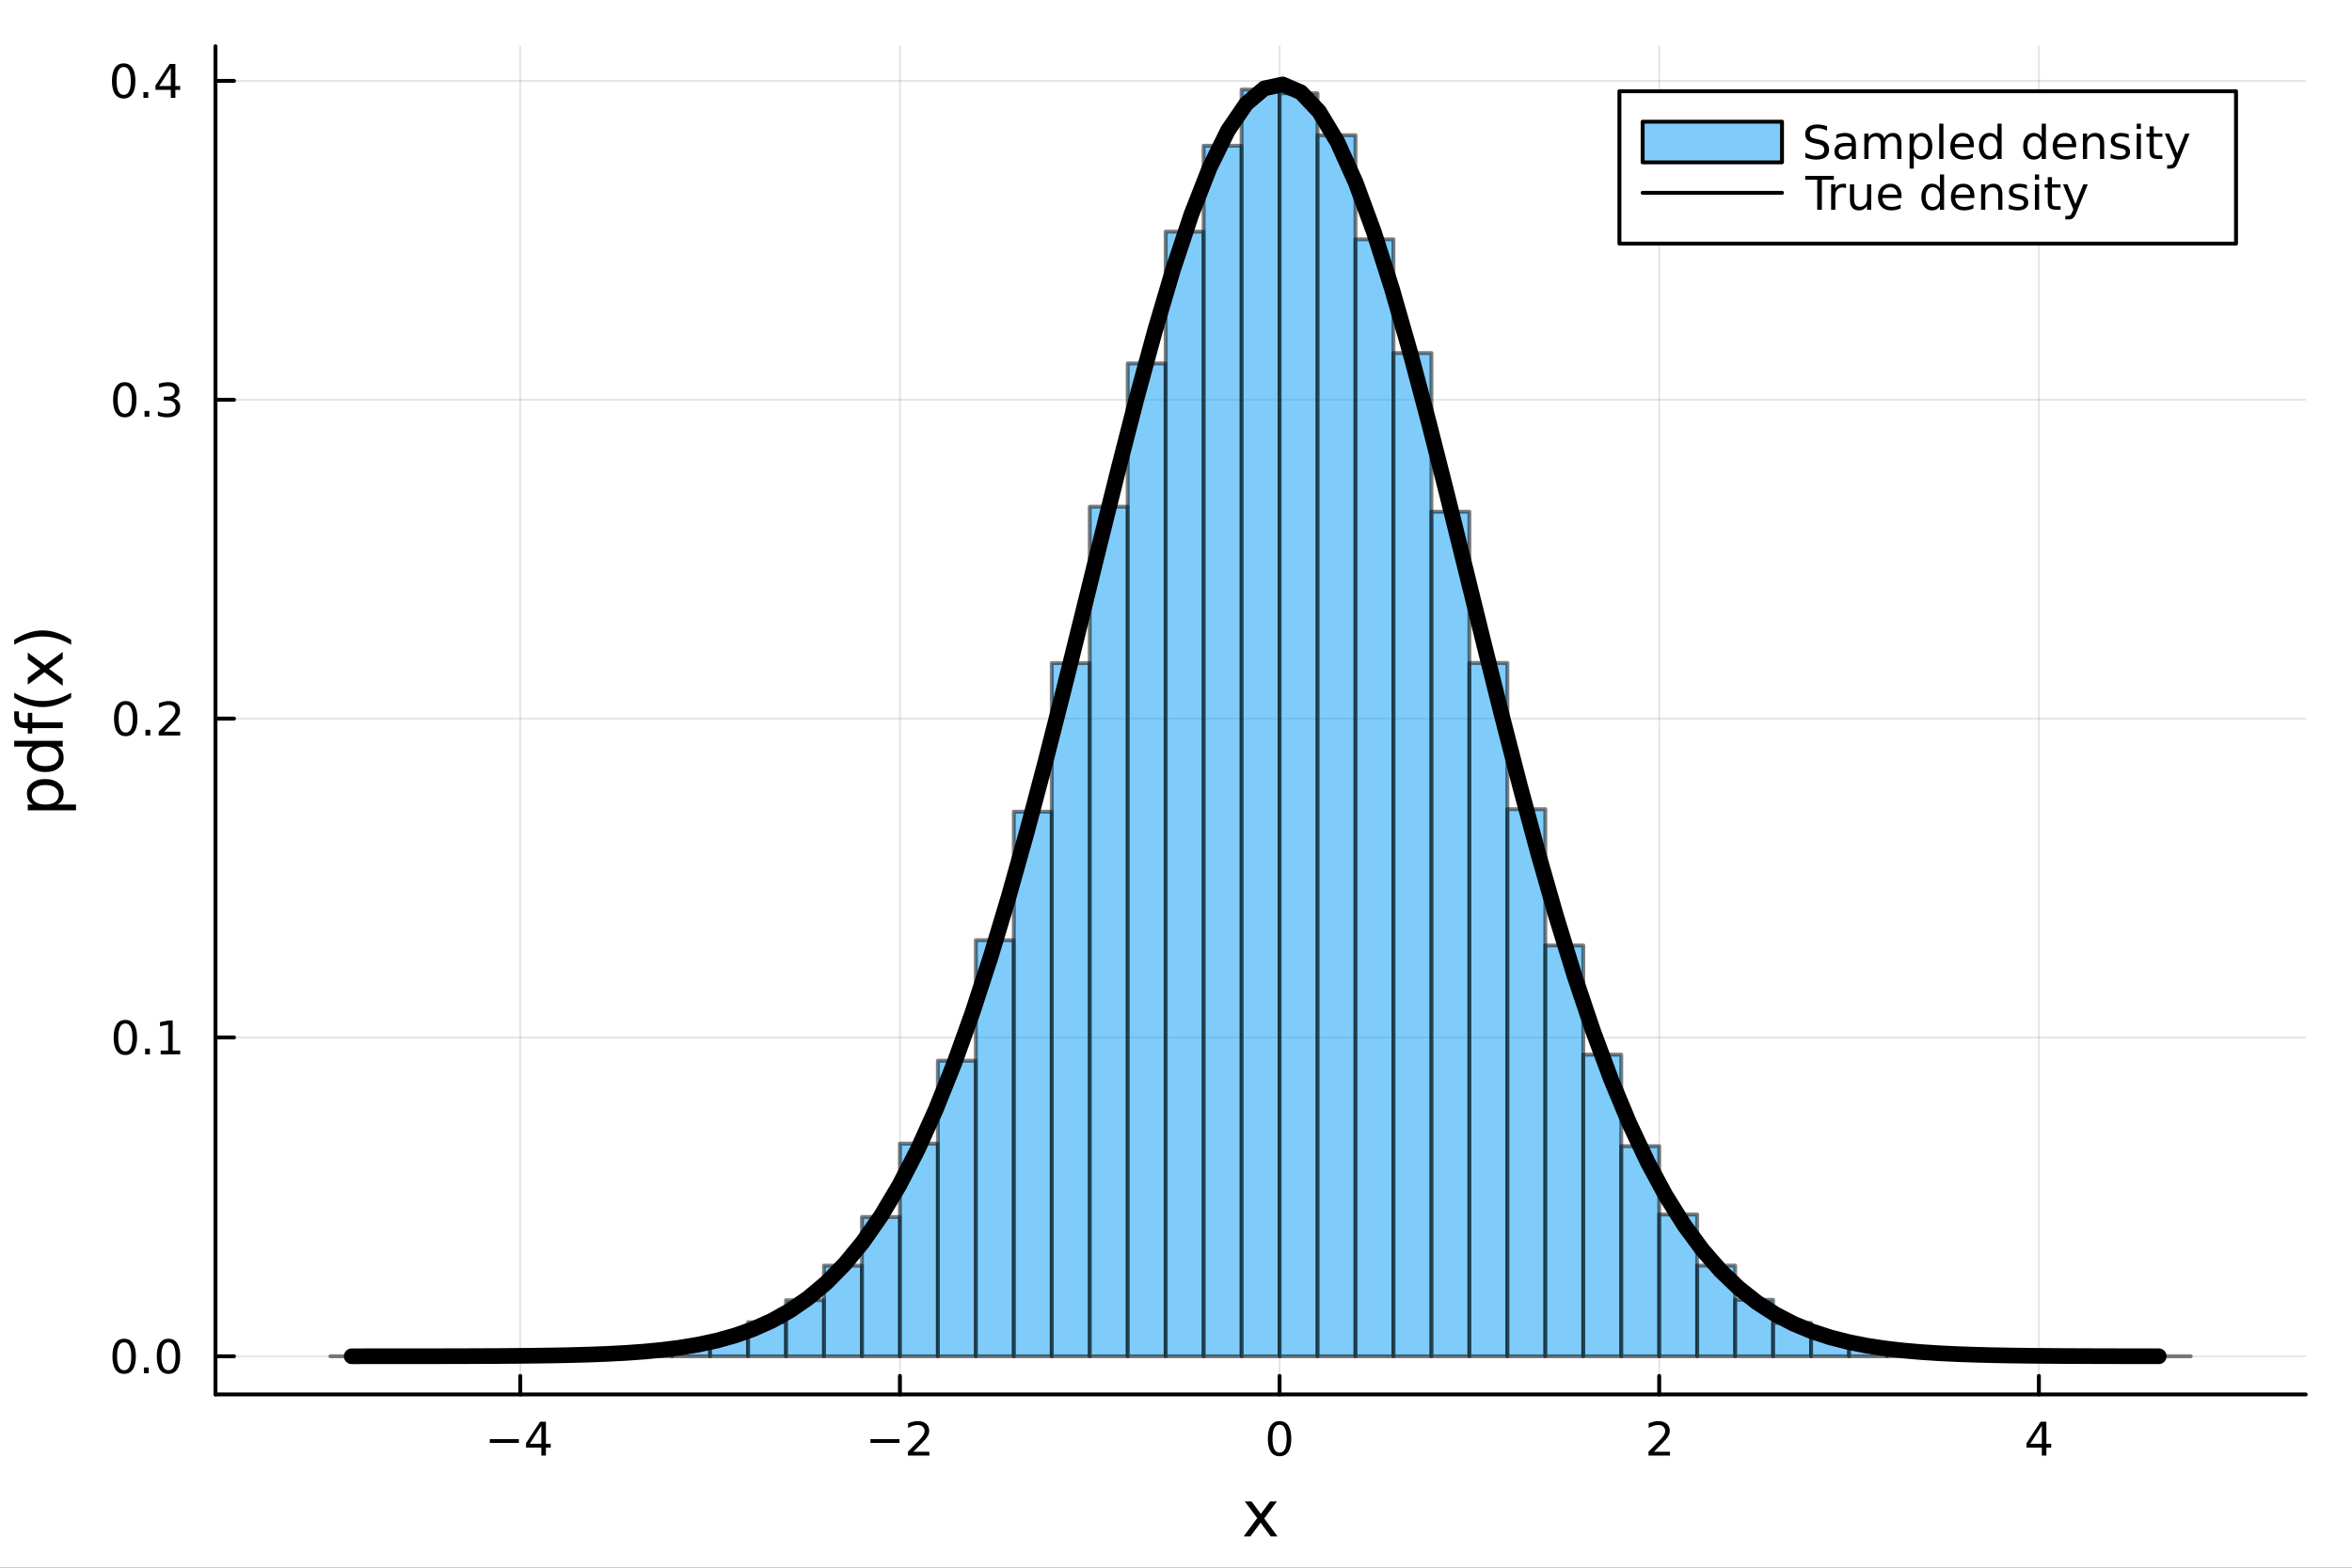 <?xml version="1.0" encoding="utf-8"?>
<svg xmlns="http://www.w3.org/2000/svg" xmlns:xlink="http://www.w3.org/1999/xlink" width="600" height="400" viewBox="0 0 2400 1600">
<rect x="0" y="0" width="2400" height="1600" fill="#333333" stroke="none"/>
<defs>
  <clipPath id="clip700">
    <rect x="0" y="0" width="2400" height="1600"/>
  </clipPath>
</defs>
<path clip-path="url(#clip700)" d="
M0 1600 L2400 1600 L2400 0 L0 0  Z
  " fill="#ffffff" fill-rule="evenodd" fill-opacity="1"/>
<defs>
  <clipPath id="clip701">
    <rect x="480" y="0" width="1681" height="1600"/>
  </clipPath>
</defs>
<path clip-path="url(#clip700)" d="
M219.866 1423.18 L2352.76 1423.18 L2352.76 47.244 L219.866 47.244  Z
  " fill="#ffffff" fill-rule="evenodd" fill-opacity="1"/>
<defs>
  <clipPath id="clip702">
    <rect x="219" y="47" width="2134" height="1377"/>
  </clipPath>
</defs>
<polyline clip-path="url(#clip702)" style="stroke:#000000; stroke-linecap:round; stroke-linejoin:round; stroke-width:2; stroke-opacity:0.1; fill:none" points="
  530.879,1423.18 530.879,47.244 
  "/>
<polyline clip-path="url(#clip702)" style="stroke:#000000; stroke-linecap:round; stroke-linejoin:round; stroke-width:2; stroke-opacity:0.1; fill:none" points="
  918.28,1423.18 918.28,47.244 
  "/>
<polyline clip-path="url(#clip702)" style="stroke:#000000; stroke-linecap:round; stroke-linejoin:round; stroke-width:2; stroke-opacity:0.1; fill:none" points="
  1305.68,1423.18 1305.68,47.244 
  "/>
<polyline clip-path="url(#clip702)" style="stroke:#000000; stroke-linecap:round; stroke-linejoin:round; stroke-width:2; stroke-opacity:0.1; fill:none" points="
  1693.08,1423.18 1693.08,47.244 
  "/>
<polyline clip-path="url(#clip702)" style="stroke:#000000; stroke-linecap:round; stroke-linejoin:round; stroke-width:2; stroke-opacity:0.1; fill:none" points="
  2080.48,1423.18 2080.48,47.244 
  "/>
<polyline clip-path="url(#clip700)" style="stroke:#000000; stroke-linecap:round; stroke-linejoin:round; stroke-width:4; stroke-opacity:1; fill:none" points="
  219.866,1423.18 2352.76,1423.18 
  "/>
<polyline clip-path="url(#clip700)" style="stroke:#000000; stroke-linecap:round; stroke-linejoin:round; stroke-width:4; stroke-opacity:1; fill:none" points="
  530.879,1423.18 530.879,1404.28 
  "/>
<polyline clip-path="url(#clip700)" style="stroke:#000000; stroke-linecap:round; stroke-linejoin:round; stroke-width:4; stroke-opacity:1; fill:none" points="
  918.28,1423.18 918.28,1404.28 
  "/>
<polyline clip-path="url(#clip700)" style="stroke:#000000; stroke-linecap:round; stroke-linejoin:round; stroke-width:4; stroke-opacity:1; fill:none" points="
  1305.68,1423.18 1305.68,1404.28 
  "/>
<polyline clip-path="url(#clip700)" style="stroke:#000000; stroke-linecap:round; stroke-linejoin:round; stroke-width:4; stroke-opacity:1; fill:none" points="
  1693.08,1423.18 1693.08,1404.28 
  "/>
<polyline clip-path="url(#clip700)" style="stroke:#000000; stroke-linecap:round; stroke-linejoin:round; stroke-width:4; stroke-opacity:1; fill:none" points="
  2080.48,1423.18 2080.48,1404.28 
  "/>
<path clip-path="url(#clip700)" d="M499.78 1468.75 L529.456 1468.75 L529.456 1472.69 L499.78 1472.69 L499.78 1468.75 Z" fill="#000000" fill-rule="evenodd" fill-opacity="1" /><path clip-path="url(#clip700)" d="M552.396 1455.09 L540.59 1473.54 L552.396 1473.54 L552.396 1455.09 M551.169 1451.02 L557.048 1451.02 L557.048 1473.54 L561.979 1473.54 L561.979 1477.43 L557.048 1477.43 L557.048 1485.58 L552.396 1485.58 L552.396 1477.43 L536.794 1477.43 L536.794 1472.92 L551.169 1451.02 Z" fill="#000000" fill-rule="evenodd" fill-opacity="1" /><path clip-path="url(#clip700)" d="M888.223 1468.75 L917.898 1468.75 L917.898 1472.69 L888.223 1472.69 L888.223 1468.75 Z" fill="#000000" fill-rule="evenodd" fill-opacity="1" /><path clip-path="url(#clip700)" d="M932.019 1481.64 L948.338 1481.64 L948.338 1485.58 L926.394 1485.58 L926.394 1481.64 Q929.056 1478.89 933.639 1474.26 Q938.245 1469.61 939.426 1468.27 Q941.671 1465.74 942.551 1464.01 Q943.454 1462.25 943.454 1460.56 Q943.454 1457.8 941.509 1456.07 Q939.588 1454.33 936.486 1454.33 Q934.287 1454.33 931.833 1455.09 Q929.403 1455.86 926.625 1457.41 L926.625 1452.69 Q929.449 1451.55 931.903 1450.97 Q934.357 1450.39 936.394 1450.39 Q941.764 1450.39 944.958 1453.08 Q948.153 1455.77 948.153 1460.26 Q948.153 1462.39 947.343 1464.31 Q946.556 1466.2 944.449 1468.8 Q943.87 1469.47 940.769 1472.69 Q937.667 1475.88 932.019 1481.64 Z" fill="#000000" fill-rule="evenodd" fill-opacity="1" /><path clip-path="url(#clip700)" d="M1305.68 1454.1 Q1302.07 1454.1 1300.24 1457.66 Q1298.44 1461.2 1298.44 1468.33 Q1298.44 1475.44 1300.24 1479.01 Q1302.07 1482.55 1305.68 1482.55 Q1309.32 1482.55 1311.12 1479.01 Q1312.95 1475.44 1312.95 1468.33 Q1312.95 1461.2 1311.12 1457.66 Q1309.32 1454.1 1305.68 1454.1 M1305.68 1450.39 Q1311.49 1450.39 1314.55 1455 Q1317.63 1459.58 1317.63 1468.33 Q1317.63 1477.06 1314.55 1481.67 Q1311.49 1486.25 1305.68 1486.25 Q1299.87 1486.25 1296.79 1481.67 Q1293.74 1477.06 1293.74 1468.33 Q1293.74 1459.58 1296.79 1455 Q1299.87 1450.39 1305.68 1450.39 Z" fill="#000000" fill-rule="evenodd" fill-opacity="1" /><path clip-path="url(#clip700)" d="M1687.73 1481.64 L1704.05 1481.64 L1704.05 1485.58 L1682.11 1485.58 L1682.11 1481.64 Q1684.77 1478.89 1689.36 1474.26 Q1693.96 1469.61 1695.14 1468.27 Q1697.39 1465.74 1698.27 1464.01 Q1699.17 1462.25 1699.17 1460.56 Q1699.17 1457.8 1697.23 1456.07 Q1695.3 1454.33 1692.2 1454.33 Q1690 1454.33 1687.55 1455.09 Q1685.12 1455.86 1682.34 1457.41 L1682.34 1452.69 Q1685.17 1451.55 1687.62 1450.97 Q1690.07 1450.39 1692.11 1450.39 Q1697.48 1450.39 1700.67 1453.08 Q1703.87 1455.77 1703.87 1460.26 Q1703.87 1462.39 1703.06 1464.31 Q1702.27 1466.2 1700.17 1468.8 Q1699.59 1469.47 1696.48 1472.69 Q1693.38 1475.88 1687.73 1481.64 Z" fill="#000000" fill-rule="evenodd" fill-opacity="1" /><path clip-path="url(#clip700)" d="M2083.49 1455.09 L2071.69 1473.54 L2083.49 1473.54 L2083.49 1455.09 M2082.27 1451.02 L2088.14 1451.02 L2088.14 1473.54 L2093.08 1473.54 L2093.08 1477.43 L2088.14 1477.43 L2088.14 1485.58 L2083.49 1485.58 L2083.49 1477.43 L2067.89 1477.43 L2067.89 1472.92 L2082.27 1451.02 Z" fill="#000000" fill-rule="evenodd" fill-opacity="1" /><path clip-path="url(#clip700)" d="M1302.93 1532.4 L1290.04 1549.74 L1303.59 1568.04 L1296.69 1568.04 L1286.31 1554.04 L1275.93 1568.04 L1269.03 1568.04 L1282.87 1549.39 L1270.21 1532.4 L1277.11 1532.4 L1286.57 1545.1 L1296.02 1532.4 L1302.93 1532.4 Z" fill="#000000" fill-rule="evenodd" fill-opacity="1" /><polyline clip-path="url(#clip702)" style="stroke:#000000; stroke-linecap:round; stroke-linejoin:round; stroke-width:2; stroke-opacity:0.1; fill:none" points="
  219.866,1384.24 2352.76,1384.24 
  "/>
<polyline clip-path="url(#clip702)" style="stroke:#000000; stroke-linecap:round; stroke-linejoin:round; stroke-width:2; stroke-opacity:0.1; fill:none" points="
  219.866,1058.82 2352.76,1058.82 
  "/>
<polyline clip-path="url(#clip702)" style="stroke:#000000; stroke-linecap:round; stroke-linejoin:round; stroke-width:2; stroke-opacity:0.1; fill:none" points="
  219.866,733.407 2352.76,733.407 
  "/>
<polyline clip-path="url(#clip702)" style="stroke:#000000; stroke-linecap:round; stroke-linejoin:round; stroke-width:2; stroke-opacity:0.1; fill:none" points="
  219.866,407.991 2352.76,407.991 
  "/>
<polyline clip-path="url(#clip702)" style="stroke:#000000; stroke-linecap:round; stroke-linejoin:round; stroke-width:2; stroke-opacity:0.1; fill:none" points="
  219.866,82.576 2352.76,82.576 
  "/>
<polyline clip-path="url(#clip700)" style="stroke:#000000; stroke-linecap:round; stroke-linejoin:round; stroke-width:4; stroke-opacity:1; fill:none" points="
  219.866,1423.18 219.866,47.244 
  "/>
<polyline clip-path="url(#clip700)" style="stroke:#000000; stroke-linecap:round; stroke-linejoin:round; stroke-width:4; stroke-opacity:1; fill:none" points="
  219.866,1384.24 238.764,1384.24 
  "/>
<polyline clip-path="url(#clip700)" style="stroke:#000000; stroke-linecap:round; stroke-linejoin:round; stroke-width:4; stroke-opacity:1; fill:none" points="
  219.866,1058.82 238.764,1058.82 
  "/>
<polyline clip-path="url(#clip700)" style="stroke:#000000; stroke-linecap:round; stroke-linejoin:round; stroke-width:4; stroke-opacity:1; fill:none" points="
  219.866,733.407 238.764,733.407 
  "/>
<polyline clip-path="url(#clip700)" style="stroke:#000000; stroke-linecap:round; stroke-linejoin:round; stroke-width:4; stroke-opacity:1; fill:none" points="
  219.866,407.991 238.764,407.991 
  "/>
<polyline clip-path="url(#clip700)" style="stroke:#000000; stroke-linecap:round; stroke-linejoin:round; stroke-width:4; stroke-opacity:1; fill:none" points="
  219.866,82.576 238.764,82.576 
  "/>
<path clip-path="url(#clip700)" d="M126.691 1370.04 Q123.08 1370.04 121.251 1373.6 Q119.445 1377.14 119.445 1384.27 Q119.445 1391.38 121.251 1394.94 Q123.08 1398.49 126.691 1398.49 Q130.325 1398.49 132.13 1394.94 Q133.959 1391.38 133.959 1384.27 Q133.959 1377.14 132.13 1373.6 Q130.325 1370.04 126.691 1370.04 M126.691 1366.33 Q132.501 1366.33 135.556 1370.94 Q138.635 1375.52 138.635 1384.27 Q138.635 1393 135.556 1397.61 Q132.501 1402.19 126.691 1402.19 Q120.88 1402.19 117.802 1397.61 Q114.746 1393 114.746 1384.27 Q114.746 1375.52 117.802 1370.94 Q120.88 1366.33 126.691 1366.33 Z" fill="#000000" fill-rule="evenodd" fill-opacity="1" /><path clip-path="url(#clip700)" d="M146.853 1395.64 L151.737 1395.64 L151.737 1401.52 L146.853 1401.52 L146.853 1395.64 Z" fill="#000000" fill-rule="evenodd" fill-opacity="1" /><path clip-path="url(#clip700)" d="M171.922 1370.04 Q168.311 1370.04 166.482 1373.6 Q164.677 1377.14 164.677 1384.27 Q164.677 1391.38 166.482 1394.94 Q168.311 1398.49 171.922 1398.49 Q175.556 1398.49 177.362 1394.94 Q179.19 1391.38 179.19 1384.27 Q179.19 1377.14 177.362 1373.6 Q175.556 1370.04 171.922 1370.04 M171.922 1366.33 Q177.732 1366.33 180.788 1370.94 Q183.866 1375.52 183.866 1384.27 Q183.866 1393 180.788 1397.61 Q177.732 1402.19 171.922 1402.19 Q166.112 1402.19 163.033 1397.61 Q159.978 1393 159.978 1384.27 Q159.978 1375.52 163.033 1370.94 Q166.112 1366.33 171.922 1366.33 Z" fill="#000000" fill-rule="evenodd" fill-opacity="1" /><path clip-path="url(#clip700)" d="M127.917 1044.62 Q124.306 1044.62 122.478 1048.19 Q120.672 1051.73 120.672 1058.86 Q120.672 1065.96 122.478 1069.53 Q124.306 1073.07 127.917 1073.07 Q131.552 1073.07 133.357 1069.53 Q135.186 1065.96 135.186 1058.86 Q135.186 1051.73 133.357 1048.19 Q131.552 1044.62 127.917 1044.62 M127.917 1040.92 Q133.728 1040.92 136.783 1045.52 Q139.862 1050.11 139.862 1058.86 Q139.862 1067.58 136.783 1072.19 Q133.728 1076.77 127.917 1076.77 Q122.107 1076.77 119.029 1072.19 Q115.973 1067.58 115.973 1058.86 Q115.973 1050.11 119.029 1045.52 Q122.107 1040.92 127.917 1040.92 Z" fill="#000000" fill-rule="evenodd" fill-opacity="1" /><path clip-path="url(#clip700)" d="M148.079 1070.22 L152.964 1070.22 L152.964 1076.1 L148.079 1076.1 L148.079 1070.22 Z" fill="#000000" fill-rule="evenodd" fill-opacity="1" /><path clip-path="url(#clip700)" d="M163.959 1072.17 L171.598 1072.17 L171.598 1045.8 L163.288 1047.47 L163.288 1043.21 L171.552 1041.54 L176.227 1041.54 L176.227 1072.17 L183.866 1072.17 L183.866 1076.1 L163.959 1076.1 L163.959 1072.17 Z" fill="#000000" fill-rule="evenodd" fill-opacity="1" /><path clip-path="url(#clip700)" d="M128.288 719.206 Q124.677 719.206 122.848 722.77 Q121.043 726.312 121.043 733.442 Q121.043 740.548 122.848 744.113 Q124.677 747.655 128.288 747.655 Q131.922 747.655 133.728 744.113 Q135.556 740.548 135.556 733.442 Q135.556 726.312 133.728 722.77 Q131.922 719.206 128.288 719.206 M128.288 715.502 Q134.098 715.502 137.154 720.108 Q140.232 724.692 140.232 733.442 Q140.232 742.168 137.154 746.775 Q134.098 751.358 128.288 751.358 Q122.478 751.358 119.399 746.775 Q116.343 742.168 116.343 733.442 Q116.343 724.692 119.399 720.108 Q122.478 715.502 128.288 715.502 Z" fill="#000000" fill-rule="evenodd" fill-opacity="1" /><path clip-path="url(#clip700)" d="M148.45 744.807 L153.334 744.807 L153.334 750.687 L148.45 750.687 L148.45 744.807 Z" fill="#000000" fill-rule="evenodd" fill-opacity="1" /><path clip-path="url(#clip700)" d="M167.547 746.752 L183.866 746.752 L183.866 750.687 L161.922 750.687 L161.922 746.752 Q164.584 743.997 169.167 739.368 Q173.774 734.715 174.954 733.372 Q177.2 730.849 178.079 729.113 Q178.982 727.354 178.982 725.664 Q178.982 722.909 177.038 721.173 Q175.116 719.437 172.014 719.437 Q169.815 719.437 167.362 720.201 Q164.931 720.965 162.153 722.516 L162.153 717.794 Q164.977 716.659 167.431 716.081 Q169.885 715.502 171.922 715.502 Q177.292 715.502 180.487 718.187 Q183.681 720.872 183.681 725.363 Q183.681 727.493 182.871 729.414 Q182.084 731.312 179.977 733.905 Q179.399 734.576 176.297 737.793 Q173.195 740.988 167.547 746.752 Z" fill="#000000" fill-rule="evenodd" fill-opacity="1" /><path clip-path="url(#clip700)" d="M127.339 393.79 Q123.728 393.79 121.899 397.355 Q120.093 400.896 120.093 408.026 Q120.093 415.132 121.899 418.697 Q123.728 422.239 127.339 422.239 Q130.973 422.239 132.779 418.697 Q134.607 415.132 134.607 408.026 Q134.607 400.896 132.779 397.355 Q130.973 393.79 127.339 393.79 M127.339 390.086 Q133.149 390.086 136.204 394.693 Q139.283 399.276 139.283 408.026 Q139.283 416.753 136.204 421.359 Q133.149 425.943 127.339 425.943 Q121.529 425.943 118.45 421.359 Q115.394 416.753 115.394 408.026 Q115.394 399.276 118.45 394.693 Q121.529 390.086 127.339 390.086 Z" fill="#000000" fill-rule="evenodd" fill-opacity="1" /><path clip-path="url(#clip700)" d="M147.501 419.392 L152.385 419.392 L152.385 425.271 L147.501 425.271 L147.501 419.392 Z" fill="#000000" fill-rule="evenodd" fill-opacity="1" /><path clip-path="url(#clip700)" d="M176.737 406.637 Q180.093 407.355 181.968 409.623 Q183.866 411.892 183.866 415.225 Q183.866 420.341 180.348 423.142 Q176.829 425.943 170.348 425.943 Q168.172 425.943 165.857 425.503 Q163.565 425.086 161.112 424.23 L161.112 419.716 Q163.056 420.85 165.371 421.429 Q167.686 422.007 170.209 422.007 Q174.607 422.007 176.899 420.271 Q179.214 418.535 179.214 415.225 Q179.214 412.169 177.061 410.456 Q174.931 408.72 171.112 408.72 L167.084 408.72 L167.084 404.878 L171.297 404.878 Q174.746 404.878 176.575 403.512 Q178.403 402.123 178.403 399.531 Q178.403 396.869 176.505 395.457 Q174.63 394.021 171.112 394.021 Q169.19 394.021 166.991 394.438 Q164.792 394.855 162.153 395.734 L162.153 391.568 Q164.815 390.827 167.13 390.457 Q169.468 390.086 171.528 390.086 Q176.852 390.086 179.954 392.517 Q183.056 394.924 183.056 399.045 Q183.056 401.915 181.413 403.906 Q179.769 405.873 176.737 406.637 Z" fill="#000000" fill-rule="evenodd" fill-opacity="1" /><path clip-path="url(#clip700)" d="M126.205 68.374 Q122.593 68.374 120.765 71.939 Q118.959 75.481 118.959 82.61 Q118.959 89.717 120.765 93.281 Q122.593 96.823 126.205 96.823 Q129.839 96.823 131.644 93.281 Q133.473 89.717 133.473 82.61 Q133.473 75.481 131.644 71.939 Q129.839 68.374 126.205 68.374 M126.205 64.671 Q132.015 64.671 135.07 69.277 Q138.149 73.86 138.149 82.61 Q138.149 91.337 135.07 95.944 Q132.015 100.527 126.205 100.527 Q120.394 100.527 117.316 95.944 Q114.26 91.337 114.26 82.61 Q114.26 73.86 117.316 69.277 Q120.394 64.671 126.205 64.671 Z" fill="#000000" fill-rule="evenodd" fill-opacity="1" /><path clip-path="url(#clip700)" d="M146.366 93.976 L151.251 93.976 L151.251 99.856 L146.366 99.856 L146.366 93.976 Z" fill="#000000" fill-rule="evenodd" fill-opacity="1" /><path clip-path="url(#clip700)" d="M174.283 69.37 L162.477 87.819 L174.283 87.819 L174.283 69.37 M173.056 65.296 L178.936 65.296 L178.936 87.819 L183.866 87.819 L183.866 91.707 L178.936 91.707 L178.936 99.856 L174.283 99.856 L174.283 91.707 L158.681 91.707 L158.681 87.194 L173.056 65.296 Z" fill="#000000" fill-rule="evenodd" fill-opacity="1" /><path clip-path="url(#clip700)" d="M58.657 821.133 L77.563 821.133 L77.563 827.021 L28.356 827.021 L28.356 821.133 L33.767 821.133 Q30.584 819.287 29.056 816.486 Q27.497 813.653 27.497 809.738 Q27.497 803.245 32.653 799.203 Q37.809 795.129 46.212 795.129 Q54.615 795.129 59.771 799.203 Q64.927 803.245 64.927 809.738 Q64.927 813.653 63.399 816.486 Q61.84 819.287 58.657 821.133 M46.212 801.208 Q39.751 801.208 36.09 803.882 Q32.398 806.524 32.398 811.171 Q32.398 815.818 36.09 818.491 Q39.751 821.133 46.212 821.133 Q52.673 821.133 56.365 818.491 Q60.026 815.818 60.026 811.171 Q60.026 806.524 56.365 803.882 Q52.673 801.208 46.212 801.208 Z" fill="#000000" fill-rule="evenodd" fill-opacity="1" /><path clip-path="url(#clip700)" d="M33.767 761.964 L14.479 761.964 L14.479 756.107 L64.004 756.107 L64.004 761.964 L58.657 761.964 Q61.84 763.81 63.399 766.643 Q64.927 769.444 64.927 773.39 Q64.927 779.851 59.771 783.926 Q54.615 787.968 46.212 787.968 Q37.809 787.968 32.653 783.926 Q27.497 779.851 27.497 773.39 Q27.497 769.444 29.056 766.643 Q30.584 763.81 33.767 761.964 M46.212 781.92 Q52.673 781.92 56.365 779.279 Q60.026 776.605 60.026 771.958 Q60.026 767.311 56.365 764.637 Q52.673 761.964 46.212 761.964 Q39.751 761.964 36.09 764.637 Q32.398 767.311 32.398 771.958 Q32.398 776.605 36.09 779.279 Q39.751 781.92 46.212 781.92 Z" fill="#000000" fill-rule="evenodd" fill-opacity="1" /><path clip-path="url(#clip700)" d="M14.479 725.998 L19.349 725.998 L19.349 731.599 Q19.349 734.75 20.622 735.992 Q21.895 737.201 25.205 737.201 L28.356 737.201 L28.356 727.557 L32.908 727.557 L32.908 737.201 L64.004 737.201 L64.004 743.09 L32.908 743.09 L32.908 748.691 L28.356 748.691 L28.356 743.09 L25.874 743.09 Q19.922 743.09 17.216 740.32 Q14.479 737.551 14.479 731.536 L14.479 725.998 Z" fill="#000000" fill-rule="evenodd" fill-opacity="1" /><path clip-path="url(#clip700)" d="M14.543 707.028 Q21.863 711.293 29.025 713.362 Q36.186 715.431 43.538 715.431 Q50.891 715.431 58.116 713.362 Q65.309 711.261 72.598 707.028 L72.598 712.12 Q65.118 716.895 57.893 719.282 Q50.668 721.637 43.538 721.637 Q36.441 721.637 29.247 719.282 Q22.054 716.926 14.543 712.12 L14.543 707.028 Z" fill="#000000" fill-rule="evenodd" fill-opacity="1" /><path clip-path="url(#clip700)" d="M28.356 666.033 L45.703 678.923 L64.004 665.364 L64.004 672.271 L50 682.647 L64.004 693.023 L64.004 699.93 L45.353 686.085 L28.356 698.752 L28.356 691.846 L41.056 682.393 L28.356 672.939 L28.356 666.033 Z" fill="#000000" fill-rule="evenodd" fill-opacity="1" /><path clip-path="url(#clip700)" d="M14.543 658.012 L14.543 652.919 Q22.054 648.145 29.247 645.79 Q36.441 643.403 43.538 643.403 Q50.668 643.403 57.893 645.79 Q65.118 648.145 72.598 652.919 L72.598 658.012 Q65.309 653.779 58.116 651.71 Q50.891 649.609 43.538 649.609 Q36.186 649.609 29.025 651.71 Q21.863 653.779 14.543 658.012 Z" fill="#000000" fill-rule="evenodd" fill-opacity="1" /><path clip-path="url(#clip702)" d="
M337.179 1384.22 L337.179 1384.24 L375.919 1384.24 L375.919 1384.22 L337.179 1384.22 L337.179 1384.22  Z
  " fill="#009af9" fill-rule="evenodd" fill-opacity="0.5"/>
<polyline clip-path="url(#clip702)" style="stroke:#000000; stroke-linecap:round; stroke-linejoin:round; stroke-width:4; stroke-opacity:0.5; fill:none" points="
  337.179,1384.22 337.179,1384.24 375.919,1384.24 375.919,1384.22 337.179,1384.22 
  "/>
<path clip-path="url(#clip702)" d="
M375.919 1384.17 L375.919 1384.24 L414.659 1384.24 L414.659 1384.17 L375.919 1384.17 L375.919 1384.17  Z
  " fill="#009af9" fill-rule="evenodd" fill-opacity="0.5"/>
<polyline clip-path="url(#clip702)" style="stroke:#000000; stroke-linecap:round; stroke-linejoin:round; stroke-width:4; stroke-opacity:0.5; fill:none" points="
  375.919,1384.17 375.919,1384.24 414.659,1384.24 414.659,1384.17 375.919,1384.17 
  "/>
<path clip-path="url(#clip702)" d="
M414.659 1384.19 L414.659 1384.24 L453.399 1384.24 L453.399 1384.19 L414.659 1384.19 L414.659 1384.19  Z
  " fill="#009af9" fill-rule="evenodd" fill-opacity="0.5"/>
<polyline clip-path="url(#clip702)" style="stroke:#000000; stroke-linecap:round; stroke-linejoin:round; stroke-width:4; stroke-opacity:0.5; fill:none" points="
  414.659,1384.19 414.659,1384.24 453.399,1384.24 453.399,1384.19 414.659,1384.19 
  "/>
<path clip-path="url(#clip702)" d="
M453.399 1384.12 L453.399 1384.24 L492.139 1384.24 L492.139 1384.12 L453.399 1384.12 L453.399 1384.12  Z
  " fill="#009af9" fill-rule="evenodd" fill-opacity="0.5"/>
<polyline clip-path="url(#clip702)" style="stroke:#000000; stroke-linecap:round; stroke-linejoin:round; stroke-width:4; stroke-opacity:0.5; fill:none" points="
  453.399,1384.12 453.399,1384.24 492.139,1384.24 492.139,1384.12 453.399,1384.12 
  "/>
<path clip-path="url(#clip702)" d="
M492.139 1383.93 L492.139 1384.24 L530.879 1384.24 L530.879 1383.93 L492.139 1383.93 L492.139 1383.93  Z
  " fill="#009af9" fill-rule="evenodd" fill-opacity="0.5"/>
<polyline clip-path="url(#clip702)" style="stroke:#000000; stroke-linecap:round; stroke-linejoin:round; stroke-width:4; stroke-opacity:0.5; fill:none" points="
  492.139,1383.93 492.139,1384.24 530.879,1384.24 530.879,1383.93 492.139,1383.93 
  "/>
<path clip-path="url(#clip702)" d="
M530.879 1383.65 L530.879 1384.24 L569.62 1384.24 L569.62 1383.65 L530.879 1383.65 L530.879 1383.65  Z
  " fill="#009af9" fill-rule="evenodd" fill-opacity="0.5"/>
<polyline clip-path="url(#clip702)" style="stroke:#000000; stroke-linecap:round; stroke-linejoin:round; stroke-width:4; stroke-opacity:0.5; fill:none" points="
  530.879,1383.65 530.879,1384.24 569.62,1384.24 569.62,1383.65 530.879,1383.65 
  "/>
<path clip-path="url(#clip702)" d="
M569.62 1382.79 L569.62 1384.24 L608.36 1384.24 L608.36 1382.79 L569.62 1382.79 L569.62 1382.79  Z
  " fill="#009af9" fill-rule="evenodd" fill-opacity="0.5"/>
<polyline clip-path="url(#clip702)" style="stroke:#000000; stroke-linecap:round; stroke-linejoin:round; stroke-width:4; stroke-opacity:0.5; fill:none" points="
  569.62,1382.79 569.62,1384.24 608.36,1384.24 608.36,1382.79 569.62,1382.79 
  "/>
<path clip-path="url(#clip702)" d="
M608.36 1381.39 L608.36 1384.24 L647.1 1384.24 L647.1 1381.39 L608.36 1381.39 L608.36 1381.39  Z
  " fill="#009af9" fill-rule="evenodd" fill-opacity="0.5"/>
<polyline clip-path="url(#clip702)" style="stroke:#000000; stroke-linecap:round; stroke-linejoin:round; stroke-width:4; stroke-opacity:0.5; fill:none" points="
  608.36,1381.39 608.36,1384.24 647.1,1384.24 647.1,1381.39 608.36,1381.39 
  "/>
<path clip-path="url(#clip702)" d="
M647.1 1378.35 L647.1 1384.24 L685.84 1384.24 L685.84 1378.35 L647.1 1378.35 L647.1 1378.35  Z
  " fill="#009af9" fill-rule="evenodd" fill-opacity="0.5"/>
<polyline clip-path="url(#clip702)" style="stroke:#000000; stroke-linecap:round; stroke-linejoin:round; stroke-width:4; stroke-opacity:0.5; fill:none" points="
  647.1,1378.35 647.1,1384.24 685.84,1384.24 685.84,1378.35 647.1,1378.35 
  "/>
<path clip-path="url(#clip702)" d="
M685.84 1373.19 L685.84 1384.24 L724.58 1384.24 L724.58 1373.19 L685.84 1373.19 L685.84 1373.19  Z
  " fill="#009af9" fill-rule="evenodd" fill-opacity="0.5"/>
<polyline clip-path="url(#clip702)" style="stroke:#000000; stroke-linecap:round; stroke-linejoin:round; stroke-width:4; stroke-opacity:0.5; fill:none" points="
  685.84,1373.19 685.84,1384.24 724.58,1384.24 724.58,1373.19 685.84,1373.19 
  "/>
<path clip-path="url(#clip702)" d="
M724.58 1364.66 L724.58 1384.24 L763.32 1384.24 L763.32 1364.66 L724.58 1364.66 L724.58 1364.66  Z
  " fill="#009af9" fill-rule="evenodd" fill-opacity="0.5"/>
<polyline clip-path="url(#clip702)" style="stroke:#000000; stroke-linecap:round; stroke-linejoin:round; stroke-width:4; stroke-opacity:0.5; fill:none" points="
  724.58,1364.66 724.58,1384.24 763.32,1384.24 763.32,1364.66 724.58,1364.66 
  "/>
<path clip-path="url(#clip702)" d="
M763.32 1349.47 L763.32 1384.24 L802.06 1384.24 L802.06 1349.47 L763.32 1349.47 L763.32 1349.47  Z
  " fill="#009af9" fill-rule="evenodd" fill-opacity="0.5"/>
<polyline clip-path="url(#clip702)" style="stroke:#000000; stroke-linecap:round; stroke-linejoin:round; stroke-width:4; stroke-opacity:0.5; fill:none" points="
  763.32,1349.47 763.32,1384.24 802.06,1384.24 802.06,1349.47 763.32,1349.47 
  "/>
<path clip-path="url(#clip702)" d="
M802.06 1326.98 L802.06 1384.24 L840.8 1384.24 L840.8 1326.98 L802.06 1326.98 L802.06 1326.98  Z
  " fill="#009af9" fill-rule="evenodd" fill-opacity="0.5"/>
<polyline clip-path="url(#clip702)" style="stroke:#000000; stroke-linecap:round; stroke-linejoin:round; stroke-width:4; stroke-opacity:0.5; fill:none" points="
  802.06,1326.98 802.06,1384.24 840.8,1384.24 840.8,1326.98 802.06,1326.98 
  "/>
<path clip-path="url(#clip702)" d="
M840.8 1291.71 L840.8 1384.24 L879.54 1384.24 L879.54 1291.71 L840.8 1291.71 L840.8 1291.71  Z
  " fill="#009af9" fill-rule="evenodd" fill-opacity="0.5"/>
<polyline clip-path="url(#clip702)" style="stroke:#000000; stroke-linecap:round; stroke-linejoin:round; stroke-width:4; stroke-opacity:0.5; fill:none" points="
  840.8,1291.71 840.8,1384.24 879.54,1384.24 879.54,1291.71 840.8,1291.71 
  "/>
<path clip-path="url(#clip702)" d="
M879.54 1242.06 L879.54 1384.24 L918.28 1384.24 L918.28 1242.06 L879.54 1242.06 L879.54 1242.06  Z
  " fill="#009af9" fill-rule="evenodd" fill-opacity="0.5"/>
<polyline clip-path="url(#clip702)" style="stroke:#000000; stroke-linecap:round; stroke-linejoin:round; stroke-width:4; stroke-opacity:0.5; fill:none" points="
  879.54,1242.06 879.54,1384.24 918.28,1384.24 918.28,1242.06 879.54,1242.06 
  "/>
<path clip-path="url(#clip702)" d="
M918.28 1167.19 L918.28 1384.24 L957.02 1384.24 L957.02 1167.19 L918.28 1167.19 L918.28 1167.19  Z
  " fill="#009af9" fill-rule="evenodd" fill-opacity="0.5"/>
<polyline clip-path="url(#clip702)" style="stroke:#000000; stroke-linecap:round; stroke-linejoin:round; stroke-width:4; stroke-opacity:0.5; fill:none" points="
  918.28,1167.19 918.28,1384.24 957.02,1384.24 957.02,1167.19 918.28,1167.19 
  "/>
<path clip-path="url(#clip702)" d="
M957.02 1082.58 L957.02 1384.24 L995.76 1384.24 L995.76 1082.58 L957.02 1082.58 L957.02 1082.58  Z
  " fill="#009af9" fill-rule="evenodd" fill-opacity="0.5"/>
<polyline clip-path="url(#clip702)" style="stroke:#000000; stroke-linecap:round; stroke-linejoin:round; stroke-width:4; stroke-opacity:0.5; fill:none" points="
  957.02,1082.58 957.02,1384.24 995.76,1384.24 995.76,1082.58 957.02,1082.58 
  "/>
<path clip-path="url(#clip702)" d="
M995.76 959.555 L995.76 1384.24 L1034.5 1384.24 L1034.5 959.555 L995.76 959.555 L995.76 959.555  Z
  " fill="#009af9" fill-rule="evenodd" fill-opacity="0.5"/>
<polyline clip-path="url(#clip702)" style="stroke:#000000; stroke-linecap:round; stroke-linejoin:round; stroke-width:4; stroke-opacity:0.5; fill:none" points="
  995.76,959.555 995.76,1384.24 1034.5,1384.24 1034.5,959.555 995.76,959.555 
  "/>
<path clip-path="url(#clip702)" d="
M1034.5 828.445 L1034.5 1384.24 L1073.24 1384.24 L1073.24 828.445 L1034.5 828.445 L1034.5 828.445  Z
  " fill="#009af9" fill-rule="evenodd" fill-opacity="0.5"/>
<polyline clip-path="url(#clip702)" style="stroke:#000000; stroke-linecap:round; stroke-linejoin:round; stroke-width:4; stroke-opacity:0.5; fill:none" points="
  1034.5,828.445 1034.5,1384.24 1073.24,1384.24 1073.24,828.445 1034.5,828.445 
  "/>
<path clip-path="url(#clip702)" d="
M1073.24 676.768 L1073.24 1384.24 L1111.98 1384.24 L1111.98 676.768 L1073.24 676.768 L1073.24 676.768  Z
  " fill="#009af9" fill-rule="evenodd" fill-opacity="0.5"/>
<polyline clip-path="url(#clip702)" style="stroke:#000000; stroke-linecap:round; stroke-linejoin:round; stroke-width:4; stroke-opacity:0.5; fill:none" points="
  1073.24,676.768 1073.24,1384.24 1111.98,1384.24 1111.98,676.768 1073.24,676.768 
  "/>
<path clip-path="url(#clip702)" d="
M1111.98 517.136 L1111.98 1384.24 L1150.72 1384.24 L1150.72 517.136 L1111.98 517.136 L1111.98 517.136  Z
  " fill="#009af9" fill-rule="evenodd" fill-opacity="0.5"/>
<polyline clip-path="url(#clip702)" style="stroke:#000000; stroke-linecap:round; stroke-linejoin:round; stroke-width:4; stroke-opacity:0.5; fill:none" points="
  1111.98,517.136 1111.98,1384.24 1150.72,1384.24 1150.72,517.136 1111.98,517.136 
  "/>
<path clip-path="url(#clip702)" d="
M1150.72 370.91 L1150.72 1384.24 L1189.46 1384.24 L1189.46 370.91 L1150.72 370.91 L1150.72 370.91  Z
  " fill="#009af9" fill-rule="evenodd" fill-opacity="0.5"/>
<polyline clip-path="url(#clip702)" style="stroke:#000000; stroke-linecap:round; stroke-linejoin:round; stroke-width:4; stroke-opacity:0.5; fill:none" points="
  1150.72,370.91 1150.72,1384.24 1189.46,1384.24 1189.46,370.91 1150.72,370.91 
  "/>
<path clip-path="url(#clip702)" d="
M1189.46 236.416 L1189.46 1384.24 L1228.2 1384.24 L1228.2 236.416 L1189.46 236.416 L1189.46 236.416  Z
  " fill="#009af9" fill-rule="evenodd" fill-opacity="0.5"/>
<polyline clip-path="url(#clip702)" style="stroke:#000000; stroke-linecap:round; stroke-linejoin:round; stroke-width:4; stroke-opacity:0.5; fill:none" points="
  1189.46,236.416 1189.46,1384.24 1228.2,1384.24 1228.2,236.416 1189.46,236.416 
  "/>
<path clip-path="url(#clip702)" d="
M1228.2 148.733 L1228.2 1384.24 L1266.94 1384.24 L1266.94 148.733 L1228.2 148.733 L1228.2 148.733  Z
  " fill="#009af9" fill-rule="evenodd" fill-opacity="0.5"/>
<polyline clip-path="url(#clip702)" style="stroke:#000000; stroke-linecap:round; stroke-linejoin:round; stroke-width:4; stroke-opacity:0.5; fill:none" points="
  1228.2,148.733 1228.2,1384.24 1266.94,1384.24 1266.94,148.733 1228.2,148.733 
  "/>
<path clip-path="url(#clip702)" d="
M1266.94 91.427 L1266.94 1384.24 L1305.68 1384.24 L1305.68 91.427 L1266.94 91.427 L1266.94 91.427  Z
  " fill="#009af9" fill-rule="evenodd" fill-opacity="0.5"/>
<polyline clip-path="url(#clip702)" style="stroke:#000000; stroke-linecap:round; stroke-linejoin:round; stroke-width:4; stroke-opacity:0.5; fill:none" points="
  1266.94,91.427 1266.94,1384.24 1305.68,1384.24 1305.68,91.427 1266.94,91.427 
  "/>
<path clip-path="url(#clip702)" d="
M1305.68 95.185 L1305.68 1384.24 L1344.42 1384.24 L1344.42 95.185 L1305.68 95.185 L1305.68 95.185  Z
  " fill="#009af9" fill-rule="evenodd" fill-opacity="0.5"/>
<polyline clip-path="url(#clip702)" style="stroke:#000000; stroke-linecap:round; stroke-linejoin:round; stroke-width:4; stroke-opacity:0.5; fill:none" points="
  1305.68,95.185 1305.68,1384.24 1344.42,1384.24 1344.42,95.185 1305.68,95.185 
  "/>
<path clip-path="url(#clip702)" d="
M1344.42 137.994 L1344.42 1384.24 L1383.16 1384.24 L1383.16 137.994 L1344.42 137.994 L1344.42 137.994  Z
  " fill="#009af9" fill-rule="evenodd" fill-opacity="0.5"/>
<polyline clip-path="url(#clip702)" style="stroke:#000000; stroke-linecap:round; stroke-linejoin:round; stroke-width:4; stroke-opacity:0.5; fill:none" points="
  1344.42,137.994 1344.42,1384.24 1383.16,1384.24 1383.16,137.994 1344.42,137.994 
  "/>
<path clip-path="url(#clip702)" d="
M1383.16 244.226 L1383.16 1384.24 L1421.9 1384.24 L1421.9 244.226 L1383.16 244.226 L1383.16 244.226  Z
  " fill="#009af9" fill-rule="evenodd" fill-opacity="0.5"/>
<polyline clip-path="url(#clip702)" style="stroke:#000000; stroke-linecap:round; stroke-linejoin:round; stroke-width:4; stroke-opacity:0.5; fill:none" points="
  1383.16,244.226 1383.16,1384.24 1421.9,1384.24 1421.9,244.226 1383.16,244.226 
  "/>
<path clip-path="url(#clip702)" d="
M1421.9 360.302 L1421.9 1384.24 L1460.64 1384.24 L1460.64 360.302 L1421.9 360.302 L1421.9 360.302  Z
  " fill="#009af9" fill-rule="evenodd" fill-opacity="0.5"/>
<polyline clip-path="url(#clip702)" style="stroke:#000000; stroke-linecap:round; stroke-linejoin:round; stroke-width:4; stroke-opacity:0.5; fill:none" points="
  1421.9,360.302 1421.9,1384.24 1460.64,1384.24 1460.64,360.302 1421.9,360.302 
  "/>
<path clip-path="url(#clip702)" d="
M1460.64 522.277 L1460.64 1384.24 L1499.38 1384.24 L1499.38 522.277 L1460.64 522.277 L1460.64 522.277  Z
  " fill="#009af9" fill-rule="evenodd" fill-opacity="0.5"/>
<polyline clip-path="url(#clip702)" style="stroke:#000000; stroke-linecap:round; stroke-linejoin:round; stroke-width:4; stroke-opacity:0.5; fill:none" points="
  1460.64,522.277 1460.64,1384.24 1499.38,1384.24 1499.38,522.277 1460.64,522.277 
  "/>
<path clip-path="url(#clip702)" d="
M1499.38 676.638 L1499.38 1384.24 L1538.12 1384.24 L1538.12 676.638 L1499.38 676.638 L1499.38 676.638  Z
  " fill="#009af9" fill-rule="evenodd" fill-opacity="0.5"/>
<polyline clip-path="url(#clip702)" style="stroke:#000000; stroke-linecap:round; stroke-linejoin:round; stroke-width:4; stroke-opacity:0.5; fill:none" points="
  1499.38,676.638 1499.38,1384.24 1538.12,1384.24 1538.12,676.638 1499.38,676.638 
  "/>
<path clip-path="url(#clip702)" d="
M1538.12 825.841 L1538.12 1384.24 L1576.86 1384.24 L1576.86 825.841 L1538.12 825.841 L1538.12 825.841  Z
  " fill="#009af9" fill-rule="evenodd" fill-opacity="0.5"/>
<polyline clip-path="url(#clip702)" style="stroke:#000000; stroke-linecap:round; stroke-linejoin:round; stroke-width:4; stroke-opacity:0.5; fill:none" points="
  1538.12,825.841 1538.12,1384.24 1576.86,1384.24 1576.86,825.841 1538.12,825.841 
  "/>
<path clip-path="url(#clip702)" d="
M1576.86 964.924 L1576.86 1384.24 L1615.6 1384.24 L1615.6 964.924 L1576.86 964.924 L1576.86 964.924  Z
  " fill="#009af9" fill-rule="evenodd" fill-opacity="0.5"/>
<polyline clip-path="url(#clip702)" style="stroke:#000000; stroke-linecap:round; stroke-linejoin:round; stroke-width:4; stroke-opacity:0.5; fill:none" points="
  1576.86,964.924 1576.86,1384.24 1615.6,1384.24 1615.6,964.924 1576.86,964.924 
  "/>
<path clip-path="url(#clip702)" d="
M1615.6 1076.38 L1615.6 1384.24 L1654.34 1384.24 L1654.34 1076.38 L1615.6 1076.38 L1615.6 1076.38  Z
  " fill="#009af9" fill-rule="evenodd" fill-opacity="0.5"/>
<polyline clip-path="url(#clip702)" style="stroke:#000000; stroke-linecap:round; stroke-linejoin:round; stroke-width:4; stroke-opacity:0.5; fill:none" points="
  1615.6,1076.38 1615.6,1384.24 1654.34,1384.24 1654.34,1076.38 1615.6,1076.38 
  "/>
<path clip-path="url(#clip702)" d="
M1654.34 1169.79 L1654.34 1384.24 L1693.08 1384.24 L1693.08 1169.79 L1654.34 1169.79 L1654.34 1169.79  Z
  " fill="#009af9" fill-rule="evenodd" fill-opacity="0.5"/>
<polyline clip-path="url(#clip702)" style="stroke:#000000; stroke-linecap:round; stroke-linejoin:round; stroke-width:4; stroke-opacity:0.5; fill:none" points="
  1654.34,1169.79 1654.34,1384.24 1693.08,1384.24 1693.08,1169.79 1654.34,1169.79 
  "/>
<path clip-path="url(#clip702)" d="
M1693.08 1239.51 L1693.08 1384.24 L1731.82 1384.24 L1731.82 1239.51 L1693.08 1239.51 L1693.08 1239.51  Z
  " fill="#009af9" fill-rule="evenodd" fill-opacity="0.5"/>
<polyline clip-path="url(#clip702)" style="stroke:#000000; stroke-linecap:round; stroke-linejoin:round; stroke-width:4; stroke-opacity:0.5; fill:none" points="
  1693.08,1239.51 1693.08,1384.24 1731.82,1384.24 1731.82,1239.51 1693.08,1239.51 
  "/>
<path clip-path="url(#clip702)" d="
M1731.82 1291.64 L1731.82 1384.24 L1770.56 1384.24 L1770.56 1291.64 L1731.82 1291.64 L1731.82 1291.64  Z
  " fill="#009af9" fill-rule="evenodd" fill-opacity="0.5"/>
<polyline clip-path="url(#clip702)" style="stroke:#000000; stroke-linecap:round; stroke-linejoin:round; stroke-width:4; stroke-opacity:0.5; fill:none" points="
  1731.82,1291.64 1731.82,1384.24 1770.56,1384.24 1770.56,1291.64 1731.82,1291.64 
  "/>
<path clip-path="url(#clip702)" d="
M1770.56 1326.59 L1770.56 1384.24 L1809.3 1384.24 L1809.3 1326.59 L1770.56 1326.59 L1770.56 1326.59  Z
  " fill="#009af9" fill-rule="evenodd" fill-opacity="0.5"/>
<polyline clip-path="url(#clip702)" style="stroke:#000000; stroke-linecap:round; stroke-linejoin:round; stroke-width:4; stroke-opacity:0.5; fill:none" points="
  1770.56,1326.59 1770.56,1384.24 1809.3,1384.24 1809.3,1326.59 1770.56,1326.59 
  "/>
<path clip-path="url(#clip702)" d="
M1809.3 1350.12 L1809.3 1384.24 L1848.04 1384.24 L1848.04 1350.12 L1809.3 1350.12 L1809.3 1350.12  Z
  " fill="#009af9" fill-rule="evenodd" fill-opacity="0.5"/>
<polyline clip-path="url(#clip702)" style="stroke:#000000; stroke-linecap:round; stroke-linejoin:round; stroke-width:4; stroke-opacity:0.5; fill:none" points="
  1809.3,1350.12 1809.3,1384.24 1848.04,1384.24 1848.04,1350.12 1809.3,1350.12 
  "/>
<path clip-path="url(#clip702)" d="
M1848.04 1364.81 L1848.04 1384.24 L1886.78 1384.24 L1886.78 1364.81 L1848.04 1364.81 L1848.04 1364.81  Z
  " fill="#009af9" fill-rule="evenodd" fill-opacity="0.5"/>
<polyline clip-path="url(#clip702)" style="stroke:#000000; stroke-linecap:round; stroke-linejoin:round; stroke-width:4; stroke-opacity:0.5; fill:none" points="
  1848.04,1364.81 1848.04,1384.24 1886.78,1384.24 1886.78,1364.81 1848.04,1364.81 
  "/>
<path clip-path="url(#clip702)" d="
M1886.78 1373.73 L1886.78 1384.24 L1925.52 1384.24 L1925.52 1373.73 L1886.78 1373.73 L1886.78 1373.73  Z
  " fill="#009af9" fill-rule="evenodd" fill-opacity="0.5"/>
<polyline clip-path="url(#clip702)" style="stroke:#000000; stroke-linecap:round; stroke-linejoin:round; stroke-width:4; stroke-opacity:0.5; fill:none" points="
  1886.78,1373.73 1886.78,1384.24 1925.52,1384.24 1925.52,1373.73 1886.78,1373.73 
  "/>
<path clip-path="url(#clip702)" d="
M1925.52 1378.51 L1925.52 1384.24 L1964.26 1384.24 L1964.26 1378.51 L1925.52 1378.51 L1925.52 1378.51  Z
  " fill="#009af9" fill-rule="evenodd" fill-opacity="0.5"/>
<polyline clip-path="url(#clip702)" style="stroke:#000000; stroke-linecap:round; stroke-linejoin:round; stroke-width:4; stroke-opacity:0.5; fill:none" points="
  1925.52,1378.51 1925.52,1384.24 1964.26,1384.24 1964.26,1378.51 1925.52,1378.51 
  "/>
<path clip-path="url(#clip702)" d="
M1964.26 1381.5 L1964.26 1384.24 L2003 1384.24 L2003 1381.5 L1964.26 1381.5 L1964.26 1381.5  Z
  " fill="#009af9" fill-rule="evenodd" fill-opacity="0.5"/>
<polyline clip-path="url(#clip702)" style="stroke:#000000; stroke-linecap:round; stroke-linejoin:round; stroke-width:4; stroke-opacity:0.5; fill:none" points="
  1964.26,1381.5 1964.26,1384.24 2003,1384.24 2003,1381.5 1964.26,1381.5 
  "/>
<path clip-path="url(#clip702)" d="
M2003 1382.82 L2003 1384.24 L2041.74 1384.24 L2041.74 1382.82 L2003 1382.82 L2003 1382.82  Z
  " fill="#009af9" fill-rule="evenodd" fill-opacity="0.5"/>
<polyline clip-path="url(#clip702)" style="stroke:#000000; stroke-linecap:round; stroke-linejoin:round; stroke-width:4; stroke-opacity:0.5; fill:none" points="
  2003,1382.82 2003,1384.24 2041.74,1384.24 2041.74,1382.82 2003,1382.82 
  "/>
<path clip-path="url(#clip702)" d="
M2041.74 1383.59 L2041.74 1384.24 L2080.48 1384.24 L2080.48 1383.59 L2041.74 1383.59 L2041.74 1383.59  Z
  " fill="#009af9" fill-rule="evenodd" fill-opacity="0.5"/>
<polyline clip-path="url(#clip702)" style="stroke:#000000; stroke-linecap:round; stroke-linejoin:round; stroke-width:4; stroke-opacity:0.5; fill:none" points="
  2041.74,1383.59 2041.74,1384.24 2080.48,1384.24 2080.48,1383.59 2041.74,1383.59 
  "/>
<path clip-path="url(#clip702)" d="
M2080.48 1383.99 L2080.48 1384.24 L2119.22 1384.24 L2119.22 1383.99 L2080.48 1383.99 L2080.48 1383.99  Z
  " fill="#009af9" fill-rule="evenodd" fill-opacity="0.5"/>
<polyline clip-path="url(#clip702)" style="stroke:#000000; stroke-linecap:round; stroke-linejoin:round; stroke-width:4; stroke-opacity:0.5; fill:none" points="
  2080.48,1383.99 2080.48,1384.24 2119.22,1384.24 2119.22,1383.99 2080.48,1383.99 
  "/>
<path clip-path="url(#clip702)" d="
M2119.22 1384.11 L2119.22 1384.24 L2157.96 1384.24 L2157.96 1384.11 L2119.22 1384.11 L2119.22 1384.11  Z
  " fill="#009af9" fill-rule="evenodd" fill-opacity="0.5"/>
<polyline clip-path="url(#clip702)" style="stroke:#000000; stroke-linecap:round; stroke-linejoin:round; stroke-width:4; stroke-opacity:0.5; fill:none" points="
  2119.22,1384.11 2119.22,1384.24 2157.96,1384.24 2157.96,1384.11 2119.22,1384.11 
  "/>
<path clip-path="url(#clip702)" d="
M2157.96 1384.14 L2157.96 1384.24 L2196.7 1384.24 L2196.7 1384.14 L2157.96 1384.14 L2157.96 1384.14  Z
  " fill="#009af9" fill-rule="evenodd" fill-opacity="0.5"/>
<polyline clip-path="url(#clip702)" style="stroke:#000000; stroke-linecap:round; stroke-linejoin:round; stroke-width:4; stroke-opacity:0.5; fill:none" points="
  2157.96,1384.14 2157.96,1384.24 2196.7,1384.24 2196.7,1384.14 2157.96,1384.14 
  "/>
<path clip-path="url(#clip702)" d="
M2196.7 1384.22 L2196.7 1384.24 L2235.44 1384.24 L2235.44 1384.22 L2196.7 1384.22 L2196.7 1384.22  Z
  " fill="#009af9" fill-rule="evenodd" fill-opacity="0.5"/>
<polyline clip-path="url(#clip702)" style="stroke:#000000; stroke-linecap:round; stroke-linejoin:round; stroke-width:4; stroke-opacity:0.5; fill:none" points="
  2196.7,1384.22 2196.7,1384.24 2235.44,1384.24 2235.44,1384.22 2196.7,1384.22 
  "/>
<circle clip-path="url(#clip702)" style="fill:#009af9; stroke:none; fill-opacity:0" cx="356.549" cy="1384.22" r="2"/>
<circle clip-path="url(#clip702)" style="fill:#009af9; stroke:none; fill-opacity:0" cx="395.289" cy="1384.17" r="2"/>
<circle clip-path="url(#clip702)" style="fill:#009af9; stroke:none; fill-opacity:0" cx="434.029" cy="1384.19" r="2"/>
<circle clip-path="url(#clip702)" style="fill:#009af9; stroke:none; fill-opacity:0" cx="472.769" cy="1384.12" r="2"/>
<circle clip-path="url(#clip702)" style="fill:#009af9; stroke:none; fill-opacity:0" cx="511.509" cy="1383.93" r="2"/>
<circle clip-path="url(#clip702)" style="fill:#009af9; stroke:none; fill-opacity:0" cx="550.249" cy="1383.65" r="2"/>
<circle clip-path="url(#clip702)" style="fill:#009af9; stroke:none; fill-opacity:0" cx="588.99" cy="1382.79" r="2"/>
<circle clip-path="url(#clip702)" style="fill:#009af9; stroke:none; fill-opacity:0" cx="627.73" cy="1381.39" r="2"/>
<circle clip-path="url(#clip702)" style="fill:#009af9; stroke:none; fill-opacity:0" cx="666.47" cy="1378.35" r="2"/>
<circle clip-path="url(#clip702)" style="fill:#009af9; stroke:none; fill-opacity:0" cx="705.21" cy="1373.19" r="2"/>
<circle clip-path="url(#clip702)" style="fill:#009af9; stroke:none; fill-opacity:0" cx="743.95" cy="1364.66" r="2"/>
<circle clip-path="url(#clip702)" style="fill:#009af9; stroke:none; fill-opacity:0" cx="782.69" cy="1349.47" r="2"/>
<circle clip-path="url(#clip702)" style="fill:#009af9; stroke:none; fill-opacity:0" cx="821.43" cy="1326.98" r="2"/>
<circle clip-path="url(#clip702)" style="fill:#009af9; stroke:none; fill-opacity:0" cx="860.17" cy="1291.71" r="2"/>
<circle clip-path="url(#clip702)" style="fill:#009af9; stroke:none; fill-opacity:0" cx="898.91" cy="1242.06" r="2"/>
<circle clip-path="url(#clip702)" style="fill:#009af9; stroke:none; fill-opacity:0" cx="937.65" cy="1167.19" r="2"/>
<circle clip-path="url(#clip702)" style="fill:#009af9; stroke:none; fill-opacity:0" cx="976.39" cy="1082.58" r="2"/>
<circle clip-path="url(#clip702)" style="fill:#009af9; stroke:none; fill-opacity:0" cx="1015.13" cy="959.555" r="2"/>
<circle clip-path="url(#clip702)" style="fill:#009af9; stroke:none; fill-opacity:0" cx="1053.87" cy="828.445" r="2"/>
<circle clip-path="url(#clip702)" style="fill:#009af9; stroke:none; fill-opacity:0" cx="1092.61" cy="676.768" r="2"/>
<circle clip-path="url(#clip702)" style="fill:#009af9; stroke:none; fill-opacity:0" cx="1131.35" cy="517.136" r="2"/>
<circle clip-path="url(#clip702)" style="fill:#009af9; stroke:none; fill-opacity:0" cx="1170.09" cy="370.91" r="2"/>
<circle clip-path="url(#clip702)" style="fill:#009af9; stroke:none; fill-opacity:0" cx="1208.83" cy="236.416" r="2"/>
<circle clip-path="url(#clip702)" style="fill:#009af9; stroke:none; fill-opacity:0" cx="1247.57" cy="148.733" r="2"/>
<circle clip-path="url(#clip702)" style="fill:#009af9; stroke:none; fill-opacity:0" cx="1286.31" cy="91.427" r="2"/>
<circle clip-path="url(#clip702)" style="fill:#009af9; stroke:none; fill-opacity:0" cx="1325.05" cy="95.185" r="2"/>
<circle clip-path="url(#clip702)" style="fill:#009af9; stroke:none; fill-opacity:0" cx="1363.79" cy="137.994" r="2"/>
<circle clip-path="url(#clip702)" style="fill:#009af9; stroke:none; fill-opacity:0" cx="1402.53" cy="244.226" r="2"/>
<circle clip-path="url(#clip702)" style="fill:#009af9; stroke:none; fill-opacity:0" cx="1441.27" cy="360.302" r="2"/>
<circle clip-path="url(#clip702)" style="fill:#009af9; stroke:none; fill-opacity:0" cx="1480.01" cy="522.277" r="2"/>
<circle clip-path="url(#clip702)" style="fill:#009af9; stroke:none; fill-opacity:0" cx="1518.75" cy="676.638" r="2"/>
<circle clip-path="url(#clip702)" style="fill:#009af9; stroke:none; fill-opacity:0" cx="1557.49" cy="825.841" r="2"/>
<circle clip-path="url(#clip702)" style="fill:#009af9; stroke:none; fill-opacity:0" cx="1596.23" cy="964.924" r="2"/>
<circle clip-path="url(#clip702)" style="fill:#009af9; stroke:none; fill-opacity:0" cx="1634.97" cy="1076.38" r="2"/>
<circle clip-path="url(#clip702)" style="fill:#009af9; stroke:none; fill-opacity:0" cx="1673.71" cy="1169.79" r="2"/>
<circle clip-path="url(#clip702)" style="fill:#009af9; stroke:none; fill-opacity:0" cx="1712.45" cy="1239.51" r="2"/>
<circle clip-path="url(#clip702)" style="fill:#009af9; stroke:none; fill-opacity:0" cx="1751.19" cy="1291.64" r="2"/>
<circle clip-path="url(#clip702)" style="fill:#009af9; stroke:none; fill-opacity:0" cx="1789.93" cy="1326.59" r="2"/>
<circle clip-path="url(#clip702)" style="fill:#009af9; stroke:none; fill-opacity:0" cx="1828.67" cy="1350.12" r="2"/>
<circle clip-path="url(#clip702)" style="fill:#009af9; stroke:none; fill-opacity:0" cx="1867.41" cy="1364.81" r="2"/>
<circle clip-path="url(#clip702)" style="fill:#009af9; stroke:none; fill-opacity:0" cx="1906.15" cy="1373.73" r="2"/>
<circle clip-path="url(#clip702)" style="fill:#009af9; stroke:none; fill-opacity:0" cx="1944.89" cy="1378.51" r="2"/>
<circle clip-path="url(#clip702)" style="fill:#009af9; stroke:none; fill-opacity:0" cx="1983.63" cy="1381.5" r="2"/>
<circle clip-path="url(#clip702)" style="fill:#009af9; stroke:none; fill-opacity:0" cx="2022.37" cy="1382.82" r="2"/>
<circle clip-path="url(#clip702)" style="fill:#009af9; stroke:none; fill-opacity:0" cx="2061.11" cy="1383.59" r="2"/>
<circle clip-path="url(#clip702)" style="fill:#009af9; stroke:none; fill-opacity:0" cx="2099.85" cy="1383.99" r="2"/>
<circle clip-path="url(#clip702)" style="fill:#009af9; stroke:none; fill-opacity:0" cx="2138.59" cy="1384.11" r="2"/>
<circle clip-path="url(#clip702)" style="fill:#009af9; stroke:none; fill-opacity:0" cx="2177.33" cy="1384.14" r="2"/>
<circle clip-path="url(#clip702)" style="fill:#009af9; stroke:none; fill-opacity:0" cx="2216.07" cy="1384.22" r="2"/>
<polyline clip-path="url(#clip702)" style="stroke:#000000; stroke-linecap:round; stroke-linejoin:round; stroke-width:16; stroke-opacity:1; fill:none" points="
  358.915,1384.23 377.54,1384.22 396.165,1384.22 414.79,1384.21 433.415,1384.19 452.04,1384.16 470.666,1384.12 489.291,1384.06 507.916,1383.97 526.541,1383.84 
  545.166,1383.65 563.792,1383.39 582.417,1383.02 601.042,1382.5 619.667,1381.79 638.292,1380.81 656.917,1379.48 675.543,1377.7 694.168,1375.34 712.793,1372.24 
  731.418,1368.22 750.043,1363.03 768.669,1356.42 787.294,1348.09 805.919,1337.7 824.544,1324.87 843.169,1309.2 861.794,1290.27 880.42,1267.64 899.045,1240.9 
  917.67,1209.65 936.295,1173.54 954.92,1132.3 973.546,1085.77 992.171,1033.89 1010.8,976.782 1029.42,914.726 1048.05,848.198 1066.67,777.876 1085.3,704.64 
  1103.92,629.569 1122.55,553.918 1141.17,479.09 1159.8,406.601 1178.42,338.023 1197.05,274.939 1215.67,218.876 1234.3,171.246 1252.92,133.289 1271.55,106.018 
  1290.17,90.171 1308.8,86.186 1327.42,94.171 1346.05,113.906 1364.67,144.852 1383.3,186.172 1401.92,236.773 1420.55,295.351 1439.18,360.448 1457.8,430.512 
  1476.43,503.958 1495.05,579.225 1513.68,654.832 1532.3,729.42 1550.93,801.791 1569.55,870.931 1588.18,936.027 1606.8,996.47 1625.43,1051.85 1644.05,1101.94 
  1662.68,1146.69 1681.3,1186.19 1699.93,1220.64 1718.55,1250.34 1737.18,1275.65 1755.8,1296.99 1774.43,1314.79 1793.05,1329.46 1811.68,1341.43 1830.3,1351.09 
  1848.93,1358.81 1867.55,1364.91 1886.18,1369.68 1904.8,1373.38 1923.43,1376.21 1942.06,1378.36 1960.68,1379.97 1979.31,1381.17 1997.93,1382.05 2016.56,1382.69 
  2035.18,1383.16 2053.81,1383.49 2072.43,1383.72 2091.06,1383.89 2109.68,1384 2128.31,1384.08 2146.93,1384.13 2165.56,1384.17 2184.18,1384.19 2202.81,1384.21 
  
  "/>
<path clip-path="url(#clip700)" d="
M1652.47 248.629 L2281.66 248.629 L2281.66 93.109 L1652.47 93.109  Z
  " fill="#ffffff" fill-rule="evenodd" fill-opacity="1"/>
<polyline clip-path="url(#clip700)" style="stroke:#000000; stroke-linecap:round; stroke-linejoin:round; stroke-width:4; stroke-opacity:1; fill:none" points="
  1652.47,248.629 2281.66,248.629 2281.66,93.109 1652.47,93.109 1652.47,248.629 
  "/>
<path clip-path="url(#clip700)" d="
M1676.17 165.685 L1818.37 165.685 L1818.37 124.213 L1676.17 124.213 L1676.17 165.685  Z
  " fill="#009af9" fill-rule="evenodd" fill-opacity="0.5"/>
<polyline clip-path="url(#clip700)" style="stroke:#000000; stroke-linecap:round; stroke-linejoin:round; stroke-width:4; stroke-opacity:1; fill:none" points="
  1676.17,165.685 1818.37,165.685 1818.37,124.213 1676.17,124.213 1676.17,165.685 
  "/>
<path clip-path="url(#clip700)" d="M1864.31 128.803 L1864.31 133.363 Q1861.65 132.09 1859.29 131.465 Q1856.93 130.84 1854.73 130.84 Q1850.91 130.84 1848.82 132.321 Q1846.76 133.803 1846.76 136.534 Q1846.76 138.826 1848.13 140.007 Q1849.52 141.164 1853.36 141.882 L1856.19 142.46 Q1861.42 143.456 1863.89 145.979 Q1866.39 148.479 1866.39 152.692 Q1866.39 157.715 1863.01 160.307 Q1859.66 162.9 1853.15 162.9 Q1850.7 162.9 1847.92 162.344 Q1845.17 161.789 1842.2 160.701 L1842.2 155.886 Q1845.05 157.483 1847.78 158.293 Q1850.51 159.104 1853.15 159.104 Q1857.16 159.104 1859.33 157.53 Q1861.51 155.956 1861.51 153.039 Q1861.51 150.493 1859.94 149.057 Q1858.38 147.622 1854.82 146.905 L1851.97 146.349 Q1846.74 145.307 1844.4 143.085 Q1842.07 140.863 1842.07 136.905 Q1842.07 132.321 1845.28 129.682 Q1848.52 127.044 1854.19 127.044 Q1856.63 127.044 1859.15 127.483 Q1861.67 127.923 1864.31 128.803 Z" fill="#000000" fill-rule="evenodd" fill-opacity="1" /><path clip-path="url(#clip700)" d="M1885.28 149.196 Q1880.12 149.196 1878.13 150.377 Q1876.14 151.557 1876.14 154.405 Q1876.14 156.673 1877.62 158.016 Q1879.13 159.335 1881.69 159.335 Q1885.24 159.335 1887.37 156.835 Q1889.52 154.312 1889.52 150.145 L1889.52 149.196 L1885.28 149.196 M1893.78 147.437 L1893.78 162.229 L1889.52 162.229 L1889.52 158.293 Q1888.06 160.655 1885.88 161.789 Q1883.71 162.9 1880.56 162.9 Q1876.58 162.9 1874.22 160.678 Q1871.88 158.432 1871.88 154.682 Q1871.88 150.307 1874.8 148.085 Q1877.74 145.863 1883.55 145.863 L1889.52 145.863 L1889.52 145.446 Q1889.52 142.507 1887.57 140.909 Q1885.65 139.289 1882.16 139.289 Q1879.94 139.289 1877.83 139.821 Q1875.72 140.354 1873.78 141.419 L1873.78 137.483 Q1876.12 136.581 1878.31 136.141 Q1880.51 135.678 1882.6 135.678 Q1888.22 135.678 1891 138.594 Q1893.78 141.511 1893.78 147.437 Z" fill="#000000" fill-rule="evenodd" fill-opacity="1" /><path clip-path="url(#clip700)" d="M1922.74 141.28 Q1924.33 138.409 1926.56 137.044 Q1928.78 135.678 1931.79 135.678 Q1935.84 135.678 1938.04 138.525 Q1940.24 141.349 1940.24 146.581 L1940.24 162.229 L1935.95 162.229 L1935.95 146.719 Q1935.95 142.993 1934.63 141.187 Q1933.31 139.382 1930.61 139.382 Q1927.3 139.382 1925.37 141.581 Q1923.45 143.78 1923.45 147.576 L1923.45 162.229 L1919.17 162.229 L1919.17 146.719 Q1919.17 142.969 1917.85 141.187 Q1916.53 139.382 1913.78 139.382 Q1910.51 139.382 1908.59 141.604 Q1906.67 143.803 1906.67 147.576 L1906.67 162.229 L1902.39 162.229 L1902.39 136.303 L1906.67 136.303 L1906.67 140.331 Q1908.13 137.946 1910.17 136.812 Q1912.2 135.678 1915 135.678 Q1917.83 135.678 1919.8 137.113 Q1921.79 138.548 1922.74 141.28 Z" fill="#000000" fill-rule="evenodd" fill-opacity="1" /><path clip-path="url(#clip700)" d="M1952.85 158.34 L1952.85 172.09 L1948.57 172.09 L1948.57 136.303 L1952.85 136.303 L1952.85 140.238 Q1954.19 137.923 1956.23 136.812 Q1958.29 135.678 1961.14 135.678 Q1965.86 135.678 1968.8 139.428 Q1971.76 143.178 1971.76 149.289 Q1971.76 155.4 1968.8 159.15 Q1965.86 162.9 1961.14 162.9 Q1958.29 162.9 1956.23 161.789 Q1954.19 160.655 1952.85 158.34 M1967.34 149.289 Q1967.34 144.59 1965.4 141.928 Q1963.48 139.243 1960.1 139.243 Q1956.72 139.243 1954.77 141.928 Q1952.85 144.59 1952.85 149.289 Q1952.85 153.988 1954.77 156.673 Q1956.72 159.335 1960.1 159.335 Q1963.48 159.335 1965.4 156.673 Q1967.34 153.988 1967.34 149.289 Z" fill="#000000" fill-rule="evenodd" fill-opacity="1" /><path clip-path="url(#clip700)" d="M1978.82 126.21 L1983.08 126.21 L1983.08 162.229 L1978.82 162.229 L1978.82 126.21 Z" fill="#000000" fill-rule="evenodd" fill-opacity="1" /><path clip-path="url(#clip700)" d="M2014.17 148.201 L2014.17 150.284 L1994.59 150.284 Q1994.87 154.682 1997.23 156.997 Q1999.61 159.289 2003.85 159.289 Q2006.3 159.289 2008.59 158.687 Q2010.91 158.085 2013.18 156.881 L2013.18 160.909 Q2010.88 161.881 2008.48 162.391 Q2006.07 162.9 2003.59 162.9 Q1997.39 162.9 1993.75 159.289 Q1990.14 155.678 1990.14 149.52 Q1990.14 143.155 1993.57 139.428 Q1997.02 135.678 2002.85 135.678 Q2008.08 135.678 2011.12 139.057 Q2014.17 142.414 2014.17 148.201 M2009.91 146.951 Q2009.87 143.456 2007.94 141.372 Q2006.05 139.289 2002.9 139.289 Q1999.33 139.289 1997.18 141.303 Q1995.05 143.317 1994.73 146.974 L2009.91 146.951 Z" fill="#000000" fill-rule="evenodd" fill-opacity="1" /><path clip-path="url(#clip700)" d="M2038.22 140.238 L2038.22 126.21 L2042.48 126.21 L2042.48 162.229 L2038.22 162.229 L2038.22 158.34 Q2036.88 160.655 2034.82 161.789 Q2032.78 162.9 2029.91 162.9 Q2025.21 162.9 2022.25 159.15 Q2019.31 155.4 2019.31 149.289 Q2019.31 143.178 2022.25 139.428 Q2025.21 135.678 2029.91 135.678 Q2032.78 135.678 2034.82 136.812 Q2036.88 137.923 2038.22 140.238 M2023.71 149.289 Q2023.71 153.988 2025.63 156.673 Q2027.57 159.335 2030.95 159.335 Q2034.33 159.335 2036.28 156.673 Q2038.22 153.988 2038.22 149.289 Q2038.22 144.59 2036.28 141.928 Q2034.33 139.243 2030.95 139.243 Q2027.57 139.243 2025.63 141.928 Q2023.71 144.59 2023.71 149.289 Z" fill="#000000" fill-rule="evenodd" fill-opacity="1" /><path clip-path="url(#clip700)" d="M2083.38 140.238 L2083.38 126.21 L2087.64 126.21 L2087.64 162.229 L2083.38 162.229 L2083.38 158.34 Q2082.04 160.655 2079.98 161.789 Q2077.94 162.9 2075.07 162.9 Q2070.37 162.9 2067.41 159.15 Q2064.47 155.4 2064.47 149.289 Q2064.47 143.178 2067.41 139.428 Q2070.37 135.678 2075.07 135.678 Q2077.94 135.678 2079.98 136.812 Q2082.04 137.923 2083.38 140.238 M2068.87 149.289 Q2068.87 153.988 2070.79 156.673 Q2072.74 159.335 2076.11 159.335 Q2079.49 159.335 2081.44 156.673 Q2083.38 153.988 2083.38 149.289 Q2083.38 144.59 2081.44 141.928 Q2079.49 139.243 2076.11 139.243 Q2072.74 139.243 2070.79 141.928 Q2068.87 144.59 2068.87 149.289 Z" fill="#000000" fill-rule="evenodd" fill-opacity="1" /><path clip-path="url(#clip700)" d="M2118.59 148.201 L2118.59 150.284 L2099.01 150.284 Q2099.29 154.682 2101.65 156.997 Q2104.03 159.289 2108.27 159.289 Q2110.72 159.289 2113.01 158.687 Q2115.33 158.085 2117.6 156.881 L2117.6 160.909 Q2115.3 161.881 2112.9 162.391 Q2110.49 162.9 2108.01 162.9 Q2101.81 162.9 2098.17 159.289 Q2094.56 155.678 2094.56 149.52 Q2094.56 143.155 2097.99 139.428 Q2101.44 135.678 2107.27 135.678 Q2112.5 135.678 2115.54 139.057 Q2118.59 142.414 2118.59 148.201 M2114.33 146.951 Q2114.29 143.456 2112.36 141.372 Q2110.47 139.289 2107.32 139.289 Q2103.75 139.289 2101.6 141.303 Q2099.47 143.317 2099.15 146.974 L2114.33 146.951 Z" fill="#000000" fill-rule="evenodd" fill-opacity="1" /><path clip-path="url(#clip700)" d="M2147.13 146.581 L2147.13 162.229 L2142.87 162.229 L2142.87 146.719 Q2142.87 143.039 2141.44 141.21 Q2140 139.382 2137.13 139.382 Q2133.68 139.382 2131.69 141.581 Q2129.7 143.78 2129.7 147.576 L2129.7 162.229 L2125.42 162.229 L2125.42 136.303 L2129.7 136.303 L2129.7 140.331 Q2131.23 137.993 2133.29 136.835 Q2135.37 135.678 2138.08 135.678 Q2142.55 135.678 2144.84 138.456 Q2147.13 141.21 2147.13 146.581 Z" fill="#000000" fill-rule="evenodd" fill-opacity="1" /><path clip-path="url(#clip700)" d="M2172.16 137.067 L2172.16 141.094 Q2170.35 140.169 2168.41 139.706 Q2166.46 139.243 2164.38 139.243 Q2161.21 139.243 2159.61 140.215 Q2158.04 141.187 2158.04 143.131 Q2158.04 144.613 2159.17 145.469 Q2160.3 146.303 2163.73 147.067 L2165.19 147.391 Q2169.73 148.363 2171.62 150.145 Q2173.54 151.905 2173.54 155.076 Q2173.54 158.687 2170.67 160.793 Q2167.83 162.9 2162.83 162.9 Q2160.74 162.9 2158.48 162.483 Q2156.23 162.09 2153.73 161.28 L2153.73 156.881 Q2156.09 158.108 2158.38 158.733 Q2160.67 159.335 2162.92 159.335 Q2165.93 159.335 2167.55 158.317 Q2169.17 157.275 2169.17 155.4 Q2169.17 153.664 2167.99 152.738 Q2166.83 151.812 2162.87 150.956 L2161.39 150.608 Q2157.43 149.775 2155.67 148.062 Q2153.92 146.326 2153.92 143.317 Q2153.92 139.659 2156.51 137.669 Q2159.1 135.678 2163.87 135.678 Q2166.23 135.678 2168.31 136.025 Q2170.4 136.372 2172.16 137.067 Z" fill="#000000" fill-rule="evenodd" fill-opacity="1" /><path clip-path="url(#clip700)" d="M2180.33 136.303 L2184.59 136.303 L2184.59 162.229 L2180.33 162.229 L2180.33 136.303 M2180.33 126.21 L2184.59 126.21 L2184.59 131.604 L2180.33 131.604 L2180.33 126.21 Z" fill="#000000" fill-rule="evenodd" fill-opacity="1" /><path clip-path="url(#clip700)" d="M2197.71 128.942 L2197.71 136.303 L2206.48 136.303 L2206.48 139.613 L2197.71 139.613 L2197.71 153.687 Q2197.71 156.858 2198.57 157.761 Q2199.45 158.664 2202.11 158.664 L2206.48 158.664 L2206.48 162.229 L2202.11 162.229 Q2197.18 162.229 2195.3 160.4 Q2193.43 158.548 2193.43 153.687 L2193.43 139.613 L2190.3 139.613 L2190.3 136.303 L2193.43 136.303 L2193.43 128.942 L2197.71 128.942 Z" fill="#000000" fill-rule="evenodd" fill-opacity="1" /><path clip-path="url(#clip700)" d="M2222.87 164.636 Q2221.07 169.266 2219.35 170.678 Q2217.64 172.09 2214.77 172.09 L2211.37 172.09 L2211.37 168.525 L2213.87 168.525 Q2215.63 168.525 2216.6 167.692 Q2217.57 166.858 2218.75 163.756 L2219.52 161.812 L2209.03 136.303 L2213.54 136.303 L2221.65 156.581 L2229.75 136.303 L2234.26 136.303 L2222.87 164.636 Z" fill="#000000" fill-rule="evenodd" fill-opacity="1" /><polyline clip-path="url(#clip700)" style="stroke:#000000; stroke-linecap:round; stroke-linejoin:round; stroke-width:4; stroke-opacity:1; fill:none" points="
  1676.17,196.789 1818.37,196.789 
  "/>
<path clip-path="url(#clip700)" d="M1842.07 179.509 L1871.3 179.509 L1871.3 183.444 L1859.03 183.444 L1859.03 214.069 L1854.33 214.069 L1854.33 183.444 L1842.07 183.444 L1842.07 179.509 Z" fill="#000000" fill-rule="evenodd" fill-opacity="1" /><path clip-path="url(#clip700)" d="M1883.69 192.124 Q1882.97 191.708 1882.11 191.522 Q1881.28 191.314 1880.26 191.314 Q1876.65 191.314 1874.7 193.675 Q1872.78 196.013 1872.78 200.411 L1872.78 214.069 L1868.5 214.069 L1868.5 188.143 L1872.78 188.143 L1872.78 192.171 Q1874.13 189.809 1876.28 188.675 Q1878.43 187.518 1881.51 187.518 Q1881.95 187.518 1882.48 187.587 Q1883.01 187.634 1883.66 187.749 L1883.69 192.124 Z" fill="#000000" fill-rule="evenodd" fill-opacity="1" /><path clip-path="url(#clip700)" d="M1887.71 203.837 L1887.71 188.143 L1891.97 188.143 L1891.97 203.675 Q1891.97 207.356 1893.41 209.208 Q1894.84 211.036 1897.71 211.036 Q1901.16 211.036 1903.15 208.837 Q1905.17 206.638 1905.17 202.842 L1905.17 188.143 L1909.43 188.143 L1909.43 214.069 L1905.17 214.069 L1905.17 210.087 Q1903.62 212.448 1901.56 213.606 Q1899.52 214.74 1896.81 214.74 Q1892.34 214.74 1890.03 211.962 Q1887.71 209.184 1887.71 203.837 M1898.43 187.518 L1898.43 187.518 Z" fill="#000000" fill-rule="evenodd" fill-opacity="1" /><path clip-path="url(#clip700)" d="M1940.37 200.041 L1940.37 202.124 L1920.79 202.124 Q1921.07 206.522 1923.43 208.837 Q1925.81 211.129 1930.05 211.129 Q1932.5 211.129 1934.8 210.527 Q1937.11 209.925 1939.38 208.721 L1939.38 212.749 Q1937.09 213.721 1934.68 214.231 Q1932.27 214.74 1929.8 214.74 Q1923.59 214.74 1919.96 211.129 Q1916.35 207.518 1916.35 201.36 Q1916.35 194.995 1919.77 191.268 Q1923.22 187.518 1929.06 187.518 Q1934.29 187.518 1937.32 190.897 Q1940.37 194.254 1940.37 200.041 M1936.12 198.791 Q1936.07 195.296 1934.15 193.212 Q1932.25 191.129 1929.1 191.129 Q1925.54 191.129 1923.38 193.143 Q1921.25 195.157 1920.93 198.814 L1936.12 198.791 Z" fill="#000000" fill-rule="evenodd" fill-opacity="1" /><path clip-path="url(#clip700)" d="M1979.49 192.078 L1979.49 178.05 L1983.75 178.05 L1983.75 214.069 L1979.49 214.069 L1979.49 210.18 Q1978.15 212.495 1976.09 213.629 Q1974.06 214.74 1971.18 214.74 Q1966.49 214.74 1963.52 210.99 Q1960.58 207.24 1960.58 201.129 Q1960.58 195.018 1963.52 191.268 Q1966.49 187.518 1971.18 187.518 Q1974.06 187.518 1976.09 188.652 Q1978.15 189.763 1979.49 192.078 M1964.98 201.129 Q1964.98 205.828 1966.9 208.513 Q1968.85 211.175 1972.23 211.175 Q1975.61 211.175 1977.55 208.513 Q1979.49 205.828 1979.49 201.129 Q1979.49 196.43 1977.55 193.768 Q1975.61 191.083 1972.23 191.083 Q1968.85 191.083 1966.9 193.768 Q1964.98 196.43 1964.98 201.129 Z" fill="#000000" fill-rule="evenodd" fill-opacity="1" /><path clip-path="url(#clip700)" d="M2014.7 200.041 L2014.7 202.124 L1995.12 202.124 Q1995.4 206.522 1997.76 208.837 Q2000.14 211.129 2004.38 211.129 Q2006.83 211.129 2009.12 210.527 Q2011.44 209.925 2013.71 208.721 L2013.71 212.749 Q2011.42 213.721 2009.01 214.231 Q2006.6 214.74 2004.12 214.74 Q1997.92 214.74 1994.29 211.129 Q1990.68 207.518 1990.68 201.36 Q1990.68 194.995 1994.1 191.268 Q1997.55 187.518 2003.38 187.518 Q2008.62 187.518 2011.65 190.897 Q2014.7 194.254 2014.7 200.041 M2010.44 198.791 Q2010.4 195.296 2008.48 193.212 Q2006.58 191.129 2003.43 191.129 Q1999.87 191.129 1997.71 193.143 Q1995.58 195.157 1995.26 198.814 L2010.44 198.791 Z" fill="#000000" fill-rule="evenodd" fill-opacity="1" /><path clip-path="url(#clip700)" d="M2043.24 198.421 L2043.24 214.069 L2038.99 214.069 L2038.99 198.559 Q2038.99 194.879 2037.55 193.05 Q2036.11 191.222 2033.24 191.222 Q2029.8 191.222 2027.8 193.421 Q2025.81 195.62 2025.81 199.416 L2025.81 214.069 L2021.53 214.069 L2021.53 188.143 L2025.81 188.143 L2025.81 192.171 Q2027.34 189.833 2029.4 188.675 Q2031.49 187.518 2034.19 187.518 Q2038.66 187.518 2040.95 190.296 Q2043.24 193.05 2043.24 198.421 Z" fill="#000000" fill-rule="evenodd" fill-opacity="1" /><path clip-path="url(#clip700)" d="M2068.27 188.907 L2068.27 192.934 Q2066.46 192.009 2064.52 191.546 Q2062.57 191.083 2060.49 191.083 Q2057.32 191.083 2055.72 192.055 Q2054.15 193.027 2054.15 194.971 Q2054.15 196.453 2055.28 197.309 Q2056.42 198.143 2059.84 198.907 L2061.3 199.231 Q2065.84 200.203 2067.74 201.985 Q2069.66 203.745 2069.66 206.916 Q2069.66 210.527 2066.79 212.633 Q2063.94 214.74 2058.94 214.74 Q2056.86 214.74 2054.59 214.323 Q2052.34 213.93 2049.84 213.12 L2049.84 208.721 Q2052.2 209.948 2054.49 210.573 Q2056.79 211.175 2059.03 211.175 Q2062.04 211.175 2063.66 210.157 Q2065.28 209.115 2065.28 207.24 Q2065.28 205.504 2064.1 204.578 Q2062.94 203.652 2058.99 202.796 L2057.5 202.448 Q2053.55 201.615 2051.79 199.902 Q2050.03 198.166 2050.03 195.157 Q2050.03 191.499 2052.62 189.509 Q2055.21 187.518 2059.98 187.518 Q2062.34 187.518 2064.42 187.865 Q2066.51 188.212 2068.27 188.907 Z" fill="#000000" fill-rule="evenodd" fill-opacity="1" /><path clip-path="url(#clip700)" d="M2076.44 188.143 L2080.7 188.143 L2080.7 214.069 L2076.44 214.069 L2076.44 188.143 M2076.44 178.05 L2080.7 178.05 L2080.7 183.444 L2076.44 183.444 L2076.44 178.05 Z" fill="#000000" fill-rule="evenodd" fill-opacity="1" /><path clip-path="url(#clip700)" d="M2093.82 180.782 L2093.82 188.143 L2102.6 188.143 L2102.6 191.453 L2093.82 191.453 L2093.82 205.527 Q2093.82 208.698 2094.68 209.601 Q2095.56 210.504 2098.22 210.504 L2102.6 210.504 L2102.6 214.069 L2098.22 214.069 Q2093.29 214.069 2091.42 212.24 Q2089.54 210.388 2089.54 205.527 L2089.54 191.453 L2086.42 191.453 L2086.42 188.143 L2089.54 188.143 L2089.54 180.782 L2093.82 180.782 Z" fill="#000000" fill-rule="evenodd" fill-opacity="1" /><path clip-path="url(#clip700)" d="M2118.98 216.476 Q2117.18 221.106 2115.47 222.518 Q2113.75 223.93 2110.88 223.93 L2107.48 223.93 L2107.48 220.365 L2109.98 220.365 Q2111.74 220.365 2112.71 219.532 Q2113.68 218.698 2114.86 215.596 L2115.63 213.652 L2105.14 188.143 L2109.66 188.143 L2117.76 208.421 L2125.86 188.143 L2130.37 188.143 L2118.98 216.476 Z" fill="#000000" fill-rule="evenodd" fill-opacity="1" /></svg>
